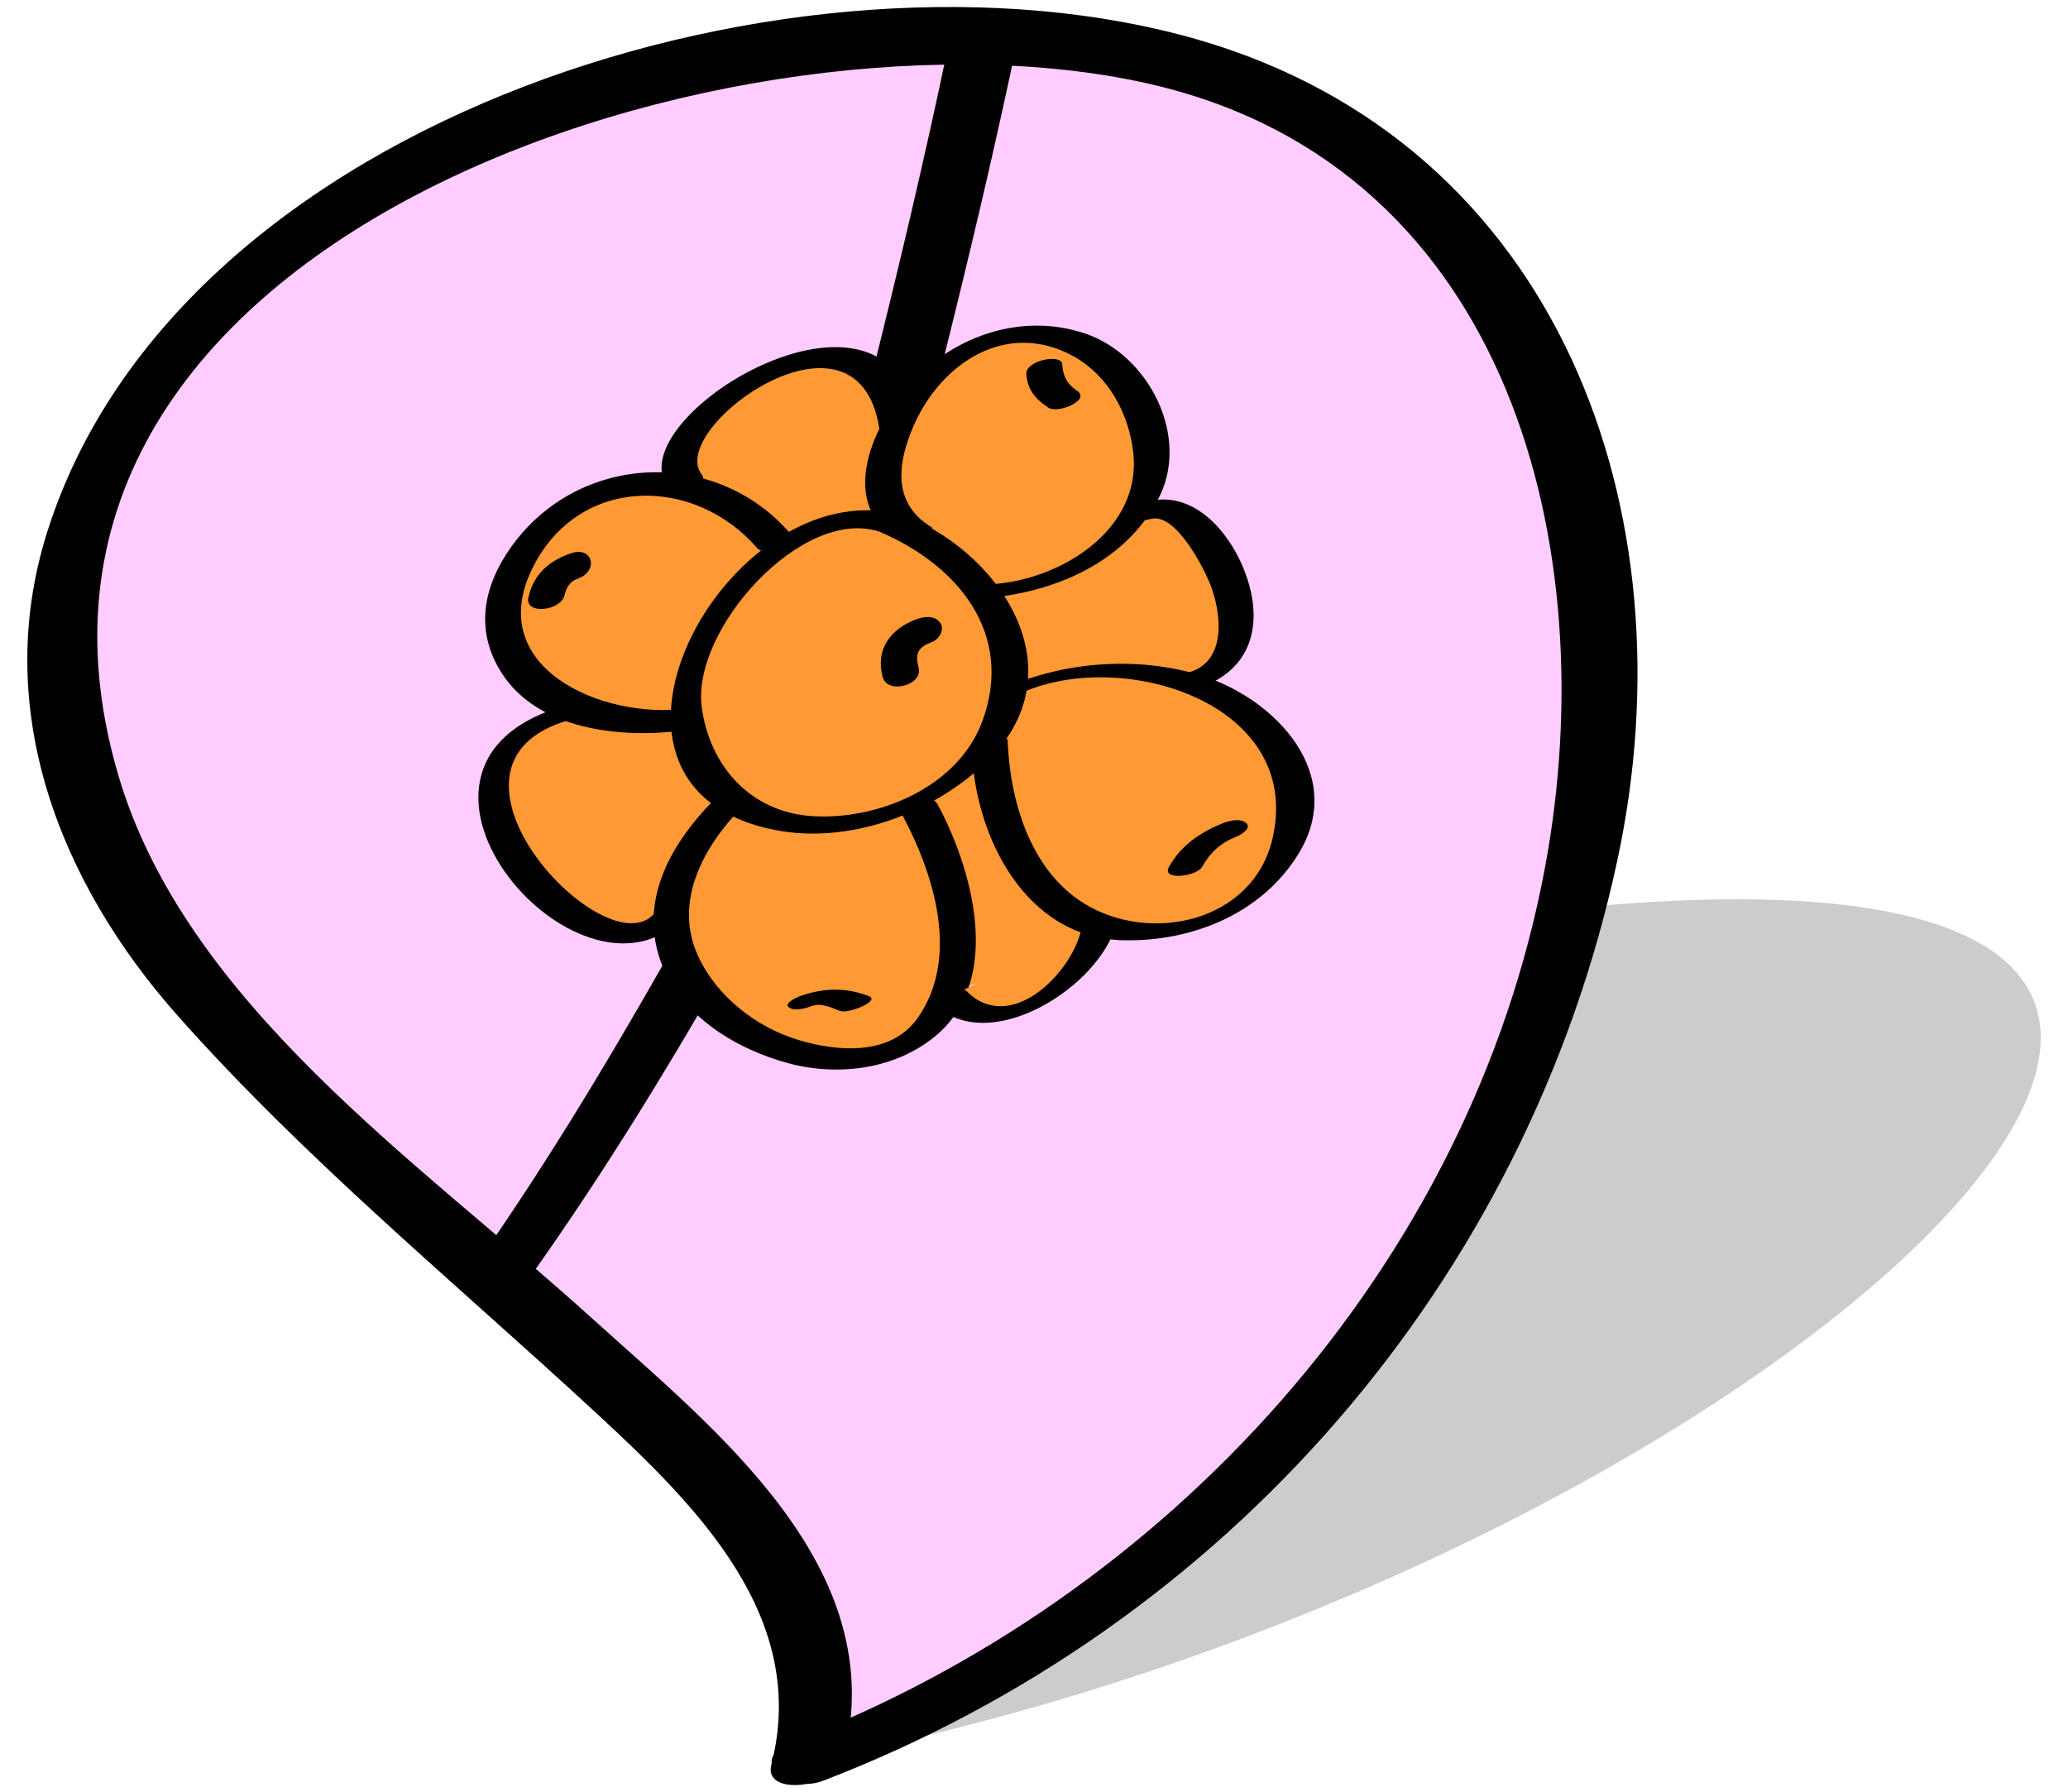 <?xml version="1.0" encoding="utf-8"?>
<!-- Generator: Adobe Illustrator 14.0.0, SVG Export Plug-In . SVG Version: 6.00 Build 43363)  -->
<!DOCTYPE svg PUBLIC "-//W3C//DTD SVG 1.0//EN" "http://www.w3.org/TR/2001/REC-SVG-20010904/DTD/svg10.dtd">
<svg version="1.0" id="svg2" xmlns:svg="http://www.w3.org/2000/svg"
	 xmlns="http://www.w3.org/2000/svg" xmlns:xlink="http://www.w3.org/1999/xlink" x="0px" y="0px" width="55.833px"
	 height="48.375px" viewBox="0 0 55.833 48.375" enable-background="new 0 0 55.833 48.375" xml:space="preserve">
<filter  id="AI_GaussianBlur_4">
	<feGaussianBlur  stdDeviation="1"></feGaussianBlur>
</filter>
<g>
	<g opacity="0.2" filter="url(#AI_GaussianBlur_4)">
		<path d="M21.799,47.538c4.805-3.298-1.272-5.531-3.75-10.972c-1.043-2.291,3.471-8.934,20.334-11.528
			C71.864,19.882,49.13,42.382,21.799,47.538"/>
	</g>
	<g>
		<g>
			<path fill="#FFCCFF" d="M21.799,47.548c2.198-6.595-7.979-11.063-17.354-21.938C0.493,21.025-1.532,7.743,16.549,2.547
				C52.448-7.765,50.01,37.234,21.799,47.548"/>
		</g>
		<g>
			<g>
				<path d="M22.775,47.462c1.317-5.144-3.465-8.864-6.854-11.931c-4.571-4.135-10.936-8.453-12.738-14.643
					C-1.091,6.242,20.308-0.308,31.198,2.303C40.8,4.604,43.303,14.844,41.718,23.39C39.71,34.208,31.496,43.145,21.386,47.021
					c-1.244,0.479-0.134,1.42,0.832,1.051c10.857-4.166,18.997-13.449,21.449-24.854c2.021-9.393-1.563-19.329-11.336-22.151
					C21.722-1.995,4.811,3.07,1.264,14.395c-1.501,4.79,0.372,9.457,3.524,13.013c3.459,3.9,7.515,7.227,11.333,10.758
					c2.7,2.499,5.726,5.495,4.704,9.47C20.598,48.512,22.57,48.259,22.775,47.462L22.775,47.462z"/>
			</g>
		</g>
	</g>
	<g>
		<polygon fill="#FF9933" points="18.11,13.011 24.069,10.777 31.399,13.751 32.599,18.222 29.373,25.73 21.974,27.757 
			15.131,22.901 15.131,17.026 		"/>
		<g>
			<path fill="#FF9933" d="M15.332,19.238c-5.077,1.283,0.813,8.026,2.789,5.396"/>
			<g>
				<path d="M15.28,19.043c-5.815,1.623,0.591,8.865,3.285,5.578c0.236-0.289-0.718-0.183-0.888,0.024
					c-1.292,1.578-6.578-4.018-2.293-5.213C15.953,19.275,15.849,18.884,15.28,19.043L15.28,19.043z"/>
			</g>
		</g>
		<g>
			<path fill="#FF9933" d="M31.006,13.777c1.51-0.545,3.838,3.974,1.146,4.605"/>
			<g>
				<path d="M31.069,14.01c0.654-0.184,1.396,1.264,1.571,1.679c0.339,0.789,0.515,2.165-0.549,2.463
					c-0.574,0.161-0.452,0.626,0.125,0.465c1.48-0.415,1.92-1.619,1.449-3.025c-0.378-1.133-1.396-2.416-2.725-2.043
					C30.369,13.707,30.491,14.172,31.069,14.01L31.069,14.01z"/>
			</g>
		</g>
		<g>
			<g>
				<path d="M17.986,25.889c-1.688,2.969-3.452,5.889-5.436,8.672c-0.414,0.582,1.476,0.313,1.763-0.094
					c2.033-2.857,3.852-5.847,5.585-8.894C20.088,25.24,18.277,25.377,17.986,25.889L17.986,25.889z"/>
			</g>
		</g>
		<g>
			<g>
				<path d="M25.611,1.19c-0.642,3.083-1.372,6.146-2.138,9.2c-0.112,0.452,1.783,0.167,1.908-0.33
					c0.766-3.055,1.495-6.117,2.137-9.2C27.617,0.388,25.713,0.701,25.611,1.19L25.611,1.19z"/>
			</g>
		</g>
		<g>
			<path fill="#FF9933" d="M20.881,14.589c-0.817-1.025-1.8-1.495-2.771-1.578c-3.418-0.291-6.752,4.181-2.666,6.078
				c0.953,0.457,2.02,0.501,3.045,0.332"/>
			<g>
				<path d="M21.327,14.392c-2.014-2.323-5.718-2.175-7.535,0.384c-0.75,1.059-0.975,2.249-0.254,3.382
					c0.991,1.56,3.255,1.777,4.893,1.562c0.488-0.064,0.782-0.681,0.117-0.593c-2.303,0.306-5.565-1.125-4.132-3.87
					c1.276-2.442,4.351-2.396,6.02-0.468C20.676,15.065,21.601,14.708,21.327,14.392L21.327,14.392z"/>
			</g>
		</g>
		<g>
			<g>
				<path d="M15.414,14.936c-0.596,0.207-1.006,0.561-1.147,1.188c-0.107,0.483,0.882,0.372,0.979-0.068
					c0.046-0.205,0.146-0.365,0.353-0.436C16.175,15.418,16.005,14.731,15.414,14.936L15.414,14.936z"/>
			</g>
		</g>
		<g>
			<path fill="#FF9933" d="M24.699,14.399c-2-0.998-0.132-4.185,1.433-4.998c3.063-1.688,6.375,1.938,4.313,4.751
				c-0.882,1.175-2.478,1.797-3.909,1.816"/>
			<g>
				<path d="M25.155,14.234c-1.079-0.646-0.928-1.747-0.477-2.766c0.743-1.677,2.499-2.829,4.282-1.863
					c0.958,0.521,1.506,1.537,1.633,2.583c0.258,2.141-2.02,3.493-3.853,3.583c-0.259,0.014-1.059,0.425-0.419,0.396
					c1.953-0.097,3.993-0.884,4.946-2.689c0.892-1.683-0.259-3.912-1.988-4.481c-1.578-0.521-3.252-0.022-4.445,1.094
					c-1.144,1.065-2.342,3.429-0.592,4.477C24.485,14.709,25.286,14.313,25.155,14.234L25.155,14.234z"/>
			</g>
		</g>
		<g>
			<g>
				<path d="M27.71,10.094c0.027,0.431,0.25,0.684,0.599,0.913c0.255,0.167,1.149-0.208,0.771-0.458
					c-0.271-0.177-0.384-0.399-0.401-0.714C28.657,9.535,27.688,9.732,27.71,10.094L27.71,10.094z"/>
			</g>
		</g>
		<g>
			<path fill="#FF9933" d="M27.194,18.714c2.063-1.125,6.375-0.688,7.438,1.626c1.438,3.124-2.313,5.688-5.063,4.624
				c-1.938-0.813-2.847-2.922-2.847-4.858"/>
			<g>
				<path d="M27.467,18.758c2.686-1.321,7.731,0.161,6.893,3.863c-0.518,2.273-3.313,2.877-5.102,1.761
					c-1.458-0.91-1.998-2.8-2.053-4.406c-0.005-0.13-0.976,0.015-0.968,0.259c0.078,2.314,1.425,5.08,4.077,5.146
					c1.848,0.045,3.725-0.699,4.728-2.308c1.351-2.163-0.614-4.207-2.577-4.827c-1.764-0.56-3.889-0.392-5.546,0.426
					C26.35,18.951,27.26,18.859,27.467,18.758L27.467,18.758z"/>
			</g>
		</g>
		<g>
			<g>
				<path d="M33.008,22.225c-0.604,0.243-1.129,0.6-1.448,1.178c-0.21,0.382,0.754,0.253,0.895-0.002
					c0.22-0.396,0.507-0.649,0.928-0.818c0.099-0.04,0.418-0.213,0.266-0.361C33.492,22.074,33.173,22.158,33.008,22.225
					L33.008,22.225z"/>
			</g>
		</g>
		<g>
			<path fill="#FF9933" d="M19.631,21.714c-5.75,5.688,6.75,10.438,6.188,3.188c-0.063-1.125-0.433-2.069-0.993-3.07"/>
			<g>
				<path d="M19.242,21.628c-1.172,1.199-2.034,2.76-1.36,4.437c0.562,1.398,2.027,2.27,3.42,2.641
					c1.357,0.359,2.913,0.152,3.996-0.775c1.791-1.539,0.938-4.513,0.011-6.227c-0.184-0.34-1.118-0.023-0.967,0.259
					c0.862,1.598,1.594,3.875,0.431,5.521c-0.727,1.025-2.157,0.908-3.213,0.591c-1.145-0.345-2.209-1.175-2.712-2.267
					c-0.676-1.467,0.147-2.956,1.173-4.005C20.421,21.391,19.472,21.393,19.242,21.628L19.242,21.628z"/>
			</g>
		</g>
		<g>
			<g>
				<path d="M21.927,27.154c0.241-0.088,0.522,0.047,0.746,0.134c0.229,0.089,1.104-0.271,0.788-0.396
					c-0.637-0.25-1.24-0.224-1.879,0.004c-0.059,0.021-0.434,0.188-0.281,0.297C21.459,27.313,21.769,27.211,21.927,27.154
					L21.927,27.154z"/>
			</g>
		</g>
		<g>
			<path fill="#FF9933" d="M25.631,26.902c1.133,1.313,3.747-0.338,4.036-1.901"/>
			<g>
				<path d="M25.174,27.061c1.5,1.537,4.571-0.461,4.969-2.151c0.04-0.168-0.896-0.037-0.948,0.184
					c-0.286,1.224-1.945,2.841-3.104,1.654C25.926,26.58,25.056,26.939,25.174,27.061L25.174,27.061z"/>
			</g>
		</g>
		<g>
			<path fill="#FF9933" d="M18.5,12.998c-1.373-1.5,5.224-5.636,5.724-1.571"/>
			<g>
				<path d="M18.949,12.813c-0.978-1.236,4.199-5.005,4.789-1.257c0.05,0.306,1.021,0.08,0.968-0.259
					c-0.708-4.489-8.121,0.026-6.654,1.885C18.244,13.429,19.174,13.098,18.949,12.813L18.949,12.813z"/>
			</g>
		</g>
		<g>
			<path fill="#FF9933" d="M24.131,14.152c-2.375-1.001-6.125,3-5.625,5.374c0.872,4.751,9,2.752,8.747-1.624
				C27.255,16.027,25.836,14.809,24.131,14.152"/>
			<g>
				<path d="M24.525,13.954c-4.688-1.538-9.688,7.251-3.604,8.45c1.991,0.395,4.25-0.44,5.688-1.813
					C29.102,18.218,27.156,15.063,24.525,13.954c-0.229-0.098-1.108,0.262-0.787,0.396c2.114,0.896,3.655,2.749,2.785,5.117
					c-0.659,1.791-2.832,2.68-4.604,2.563c-1.659-0.109-2.76-1.354-2.973-2.938c-0.28-2.103,2.711-5.422,4.789-4.741
					C23.972,14.429,24.842,14.058,24.525,13.954L24.525,13.954z"/>
			</g>
		</g>
		<g>
			<g>
				<path d="M24.724,16.723c-0.691,0.263-1.095,0.815-0.891,1.558c0.132,0.472,1.097,0.212,0.968-0.259
					c-0.107-0.39-0.007-0.553,0.359-0.69c0.19-0.073,0.357-0.332,0.223-0.521C25.231,16.595,24.932,16.644,24.724,16.723
					L24.724,16.723z"/>
			</g>
		</g>
	</g>
</g>
</svg>

